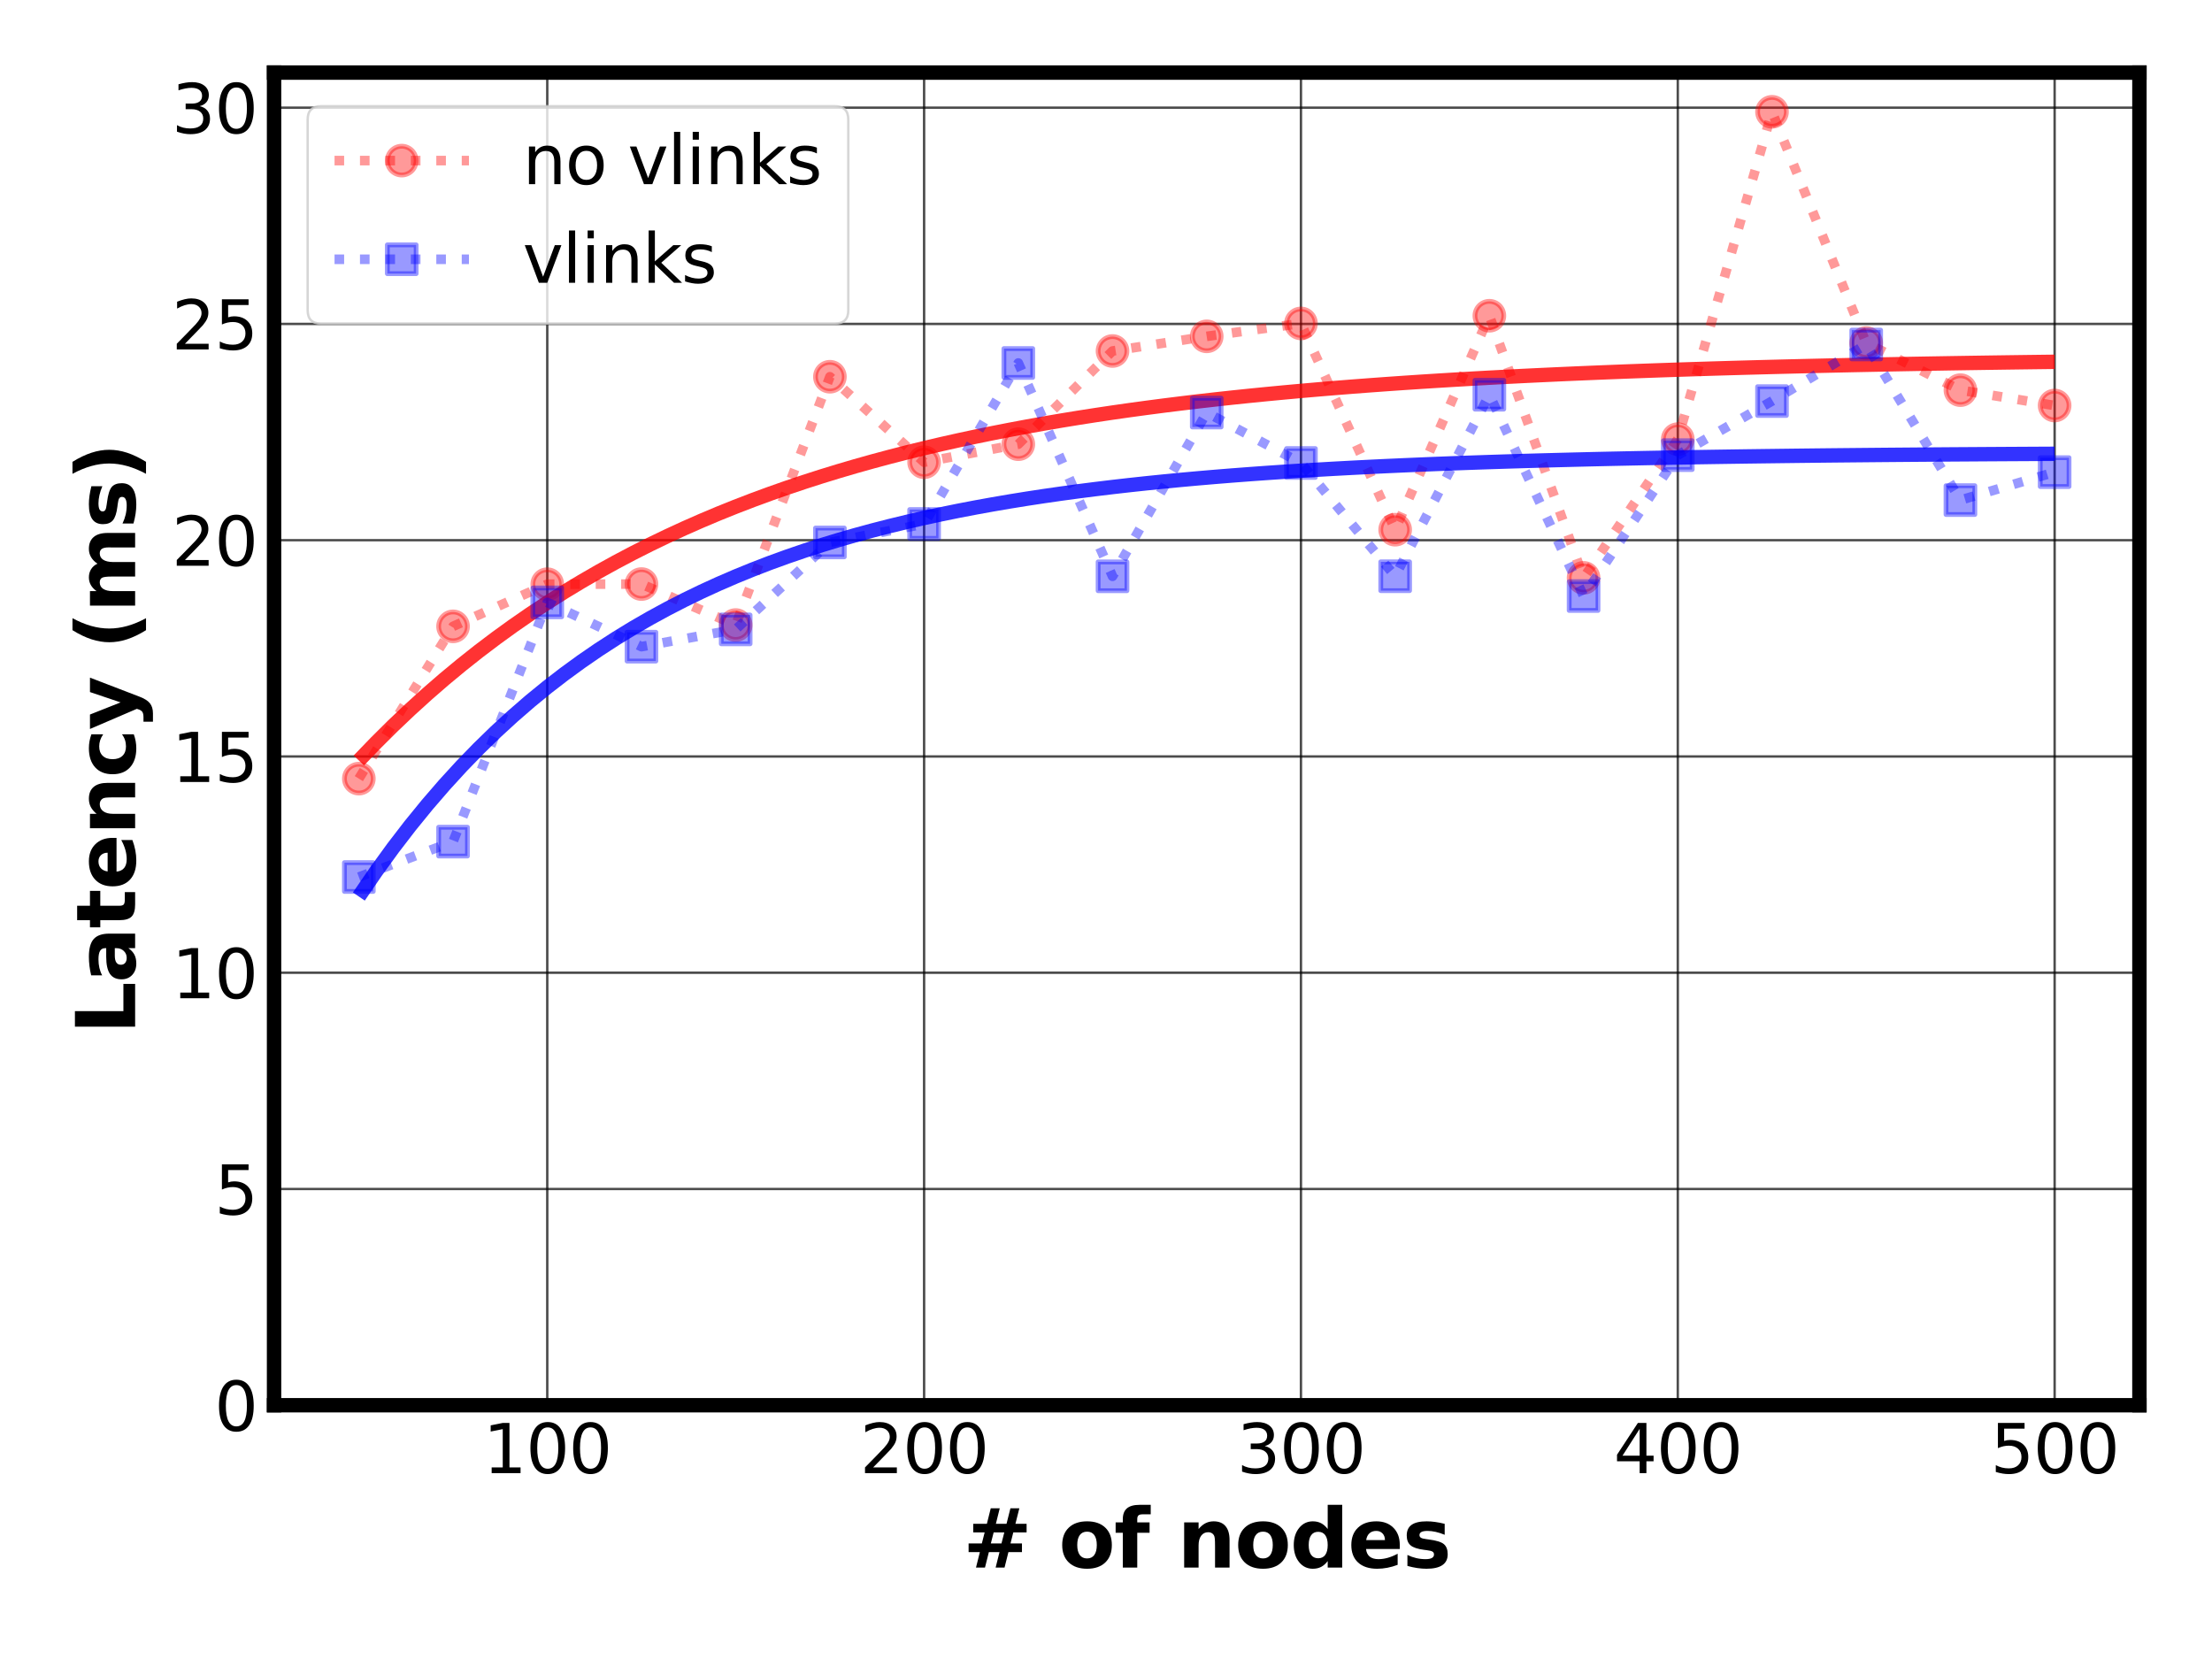 <?xml version="1.0" encoding="utf-8" standalone="no"?>
<!DOCTYPE svg PUBLIC "-//W3C//DTD SVG 1.1//EN"
  "http://www.w3.org/Graphics/SVG/1.1/DTD/svg11.dtd">
<svg xmlns:xlink="http://www.w3.org/1999/xlink" width="460.8pt" height="345.6pt" viewBox="0 0 460.8 345.6" xmlns="http://www.w3.org/2000/svg" version="1.1">
 <defs>
  <style type="text/css">*{stroke-linejoin: round; stroke-linecap: butt}</style>
 </defs>
 <g id="figure_1">
  <g id="patch_1">
   <path d="M 0 345.6 
L 460.8 345.6 
L 460.8 0 
L 0 0 
z
" style="fill: #ffffff"/>
  </g>
  <g id="axes_1">
   <g id="patch_2">
    <path d="M 57.09 292.74 
L 445.68 292.74 
L 445.68 15.12 
L 57.09 15.12 
z
" style="fill: #ffffff"/>
   </g>
   <g id="matplotlib.axis_1">
    <g id="xtick_1">
     <g id="line2d_1">
      <path d="M 114.005 292.74 
L 114.005 15.12 
" clip-path="url(#pdb8f4e5e21)" style="fill: none; stroke: #000000; stroke-opacity: 0.7; stroke-width: 0.5"/>
     </g>
     <g id="line2d_2"/>
     <g id="text_1">
      <!-- 100 -->
      <g transform="translate(100.643 306.878) scale(0.14 -0.14)">
       <defs>
        <path id="DejaVuSans-31" d="M 794 531 
L 1825 531 
L 1825 4091 
L 703 3866 
L 703 4441 
L 1819 4666 
L 2450 4666 
L 2450 531 
L 3481 531 
L 3481 0 
L 794 0 
L 794 531 
z
" transform="scale(0.016)"/>
        <path id="DejaVuSans-30" d="M 2034 4250 
Q 1547 4250 1301 3770 
Q 1056 3291 1056 2328 
Q 1056 1369 1301 889 
Q 1547 409 2034 409 
Q 2525 409 2770 889 
Q 3016 1369 3016 2328 
Q 3016 3291 2770 3770 
Q 2525 4250 2034 4250 
z
M 2034 4750 
Q 2819 4750 3233 4129 
Q 3647 3509 3647 2328 
Q 3647 1150 3233 529 
Q 2819 -91 2034 -91 
Q 1250 -91 836 529 
Q 422 1150 422 2328 
Q 422 3509 836 4129 
Q 1250 4750 2034 4750 
z
" transform="scale(0.016)"/>
       </defs>
       <use xlink:href="#DejaVuSans-31"/>
       <use xlink:href="#DejaVuSans-30" x="63.623"/>
       <use xlink:href="#DejaVuSans-30" x="127.246"/>
      </g>
     </g>
    </g>
    <g id="xtick_2">
     <g id="line2d_3">
      <path d="M 192.508 292.74 
L 192.508 15.12 
" clip-path="url(#pdb8f4e5e21)" style="fill: none; stroke: #000000; stroke-opacity: 0.7; stroke-width: 0.5"/>
     </g>
     <g id="line2d_4"/>
     <g id="text_2">
      <!-- 200 -->
      <g transform="translate(179.146 306.878) scale(0.14 -0.14)">
       <defs>
        <path id="DejaVuSans-32" d="M 1228 531 
L 3431 531 
L 3431 0 
L 469 0 
L 469 531 
Q 828 903 1448 1529 
Q 2069 2156 2228 2338 
Q 2531 2678 2651 2914 
Q 2772 3150 2772 3378 
Q 2772 3750 2511 3984 
Q 2250 4219 1831 4219 
Q 1534 4219 1204 4116 
Q 875 4013 500 3803 
L 500 4441 
Q 881 4594 1212 4672 
Q 1544 4750 1819 4750 
Q 2544 4750 2975 4387 
Q 3406 4025 3406 3419 
Q 3406 3131 3298 2873 
Q 3191 2616 2906 2266 
Q 2828 2175 2409 1742 
Q 1991 1309 1228 531 
z
" transform="scale(0.016)"/>
       </defs>
       <use xlink:href="#DejaVuSans-32"/>
       <use xlink:href="#DejaVuSans-30" x="63.623"/>
       <use xlink:href="#DejaVuSans-30" x="127.246"/>
      </g>
     </g>
    </g>
    <g id="xtick_3">
     <g id="line2d_5">
      <path d="M 271.011 292.74 
L 271.011 15.12 
" clip-path="url(#pdb8f4e5e21)" style="fill: none; stroke: #000000; stroke-opacity: 0.7; stroke-width: 0.5"/>
     </g>
     <g id="line2d_6"/>
     <g id="text_3">
      <!-- 300 -->
      <g transform="translate(257.65 306.878) scale(0.14 -0.14)">
       <defs>
        <path id="DejaVuSans-33" d="M 2597 2516 
Q 3050 2419 3304 2112 
Q 3559 1806 3559 1356 
Q 3559 666 3084 287 
Q 2609 -91 1734 -91 
Q 1441 -91 1130 -33 
Q 819 25 488 141 
L 488 750 
Q 750 597 1062 519 
Q 1375 441 1716 441 
Q 2309 441 2620 675 
Q 2931 909 2931 1356 
Q 2931 1769 2642 2001 
Q 2353 2234 1838 2234 
L 1294 2234 
L 1294 2753 
L 1863 2753 
Q 2328 2753 2575 2939 
Q 2822 3125 2822 3475 
Q 2822 3834 2567 4026 
Q 2313 4219 1838 4219 
Q 1578 4219 1281 4162 
Q 984 4106 628 3988 
L 628 4550 
Q 988 4650 1302 4700 
Q 1616 4750 1894 4750 
Q 2613 4750 3031 4423 
Q 3450 4097 3450 3541 
Q 3450 3153 3228 2886 
Q 3006 2619 2597 2516 
z
" transform="scale(0.016)"/>
       </defs>
       <use xlink:href="#DejaVuSans-33"/>
       <use xlink:href="#DejaVuSans-30" x="63.623"/>
       <use xlink:href="#DejaVuSans-30" x="127.246"/>
      </g>
     </g>
    </g>
    <g id="xtick_4">
     <g id="line2d_7">
      <path d="M 349.514 292.74 
L 349.514 15.12 
" clip-path="url(#pdb8f4e5e21)" style="fill: none; stroke: #000000; stroke-opacity: 0.7; stroke-width: 0.5"/>
     </g>
     <g id="line2d_8"/>
     <g id="text_4">
      <!-- 400 -->
      <g transform="translate(336.153 306.878) scale(0.14 -0.14)">
       <defs>
        <path id="DejaVuSans-34" d="M 2419 4116 
L 825 1625 
L 2419 1625 
L 2419 4116 
z
M 2253 4666 
L 3047 4666 
L 3047 1625 
L 3713 1625 
L 3713 1100 
L 3047 1100 
L 3047 0 
L 2419 0 
L 2419 1100 
L 313 1100 
L 313 1709 
L 2253 4666 
z
" transform="scale(0.016)"/>
       </defs>
       <use xlink:href="#DejaVuSans-34"/>
       <use xlink:href="#DejaVuSans-30" x="63.623"/>
       <use xlink:href="#DejaVuSans-30" x="127.246"/>
      </g>
     </g>
    </g>
    <g id="xtick_5">
     <g id="line2d_9">
      <path d="M 428.017 292.74 
L 428.017 15.12 
" clip-path="url(#pdb8f4e5e21)" style="fill: none; stroke: #000000; stroke-opacity: 0.7; stroke-width: 0.5"/>
     </g>
     <g id="line2d_10"/>
     <g id="text_5">
      <!-- 500 -->
      <g transform="translate(414.656 306.878) scale(0.14 -0.14)">
       <defs>
        <path id="DejaVuSans-35" d="M 691 4666 
L 3169 4666 
L 3169 4134 
L 1269 4134 
L 1269 2991 
Q 1406 3038 1543 3061 
Q 1681 3084 1819 3084 
Q 2600 3084 3056 2656 
Q 3513 2228 3513 1497 
Q 3513 744 3044 326 
Q 2575 -91 1722 -91 
Q 1428 -91 1123 -41 
Q 819 9 494 109 
L 494 744 
Q 775 591 1075 516 
Q 1375 441 1709 441 
Q 2250 441 2565 725 
Q 2881 1009 2881 1497 
Q 2881 1984 2565 2268 
Q 2250 2553 1709 2553 
Q 1456 2553 1204 2497 
Q 953 2441 691 2322 
L 691 4666 
z
" transform="scale(0.016)"/>
       </defs>
       <use xlink:href="#DejaVuSans-35"/>
       <use xlink:href="#DejaVuSans-30" x="63.623"/>
       <use xlink:href="#DejaVuSans-30" x="127.246"/>
      </g>
     </g>
    </g>
    <g id="text_6">
     <!-- # of nodes -->
     <g transform="translate(200.612 326.555) scale(0.168 -0.168)">
      <defs>
       <path id="DejaVuSans-Bold-23" d="M 2847 4594 
L 2547 3391 
L 3372 3391 
L 3675 4594 
L 4366 4594 
L 4063 3391 
L 4928 3391 
L 4928 2725 
L 3897 2725 
L 3681 1869 
L 4569 1869 
L 4569 1197 
L 3519 1197 
L 3219 0 
L 2528 0 
L 2828 1197 
L 2003 1197 
L 1703 0 
L 1006 0 
L 1306 1197 
L 434 1197 
L 434 1869 
L 1459 1869 
L 1678 2725 
L 794 2725 
L 794 3391 
L 1850 3391 
L 2150 4594 
L 2847 4594 
z
M 3200 2725 
L 2375 2725 
L 2156 1869 
L 2981 1869 
L 3200 2725 
z
" transform="scale(0.016)"/>
       <path id="DejaVuSans-Bold-20" transform="scale(0.016)"/>
       <path id="DejaVuSans-Bold-6f" d="M 2203 2784 
Q 1831 2784 1636 2517 
Q 1441 2250 1441 1747 
Q 1441 1244 1636 976 
Q 1831 709 2203 709 
Q 2569 709 2762 976 
Q 2956 1244 2956 1747 
Q 2956 2250 2762 2517 
Q 2569 2784 2203 2784 
z
M 2203 3584 
Q 3106 3584 3614 3096 
Q 4122 2609 4122 1747 
Q 4122 884 3614 396 
Q 3106 -91 2203 -91 
Q 1297 -91 786 396 
Q 275 884 275 1747 
Q 275 2609 786 3096 
Q 1297 3584 2203 3584 
z
" transform="scale(0.016)"/>
       <path id="DejaVuSans-Bold-66" d="M 2841 4863 
L 2841 4128 
L 2222 4128 
Q 1984 4128 1890 4042 
Q 1797 3956 1797 3744 
L 1797 3500 
L 2753 3500 
L 2753 2700 
L 1797 2700 
L 1797 0 
L 678 0 
L 678 2700 
L 122 2700 
L 122 3500 
L 678 3500 
L 678 3744 
Q 678 4316 997 4589 
Q 1316 4863 1984 4863 
L 2841 4863 
z
" transform="scale(0.016)"/>
       <path id="DejaVuSans-Bold-6e" d="M 4056 2131 
L 4056 0 
L 2931 0 
L 2931 347 
L 2931 1631 
Q 2931 2084 2911 2256 
Q 2891 2428 2841 2509 
Q 2775 2619 2662 2680 
Q 2550 2741 2406 2741 
Q 2056 2741 1856 2470 
Q 1656 2200 1656 1722 
L 1656 0 
L 538 0 
L 538 3500 
L 1656 3500 
L 1656 2988 
Q 1909 3294 2193 3439 
Q 2478 3584 2822 3584 
Q 3428 3584 3742 3212 
Q 4056 2841 4056 2131 
z
" transform="scale(0.016)"/>
       <path id="DejaVuSans-Bold-64" d="M 2919 2988 
L 2919 4863 
L 4044 4863 
L 4044 0 
L 2919 0 
L 2919 506 
Q 2688 197 2409 53 
Q 2131 -91 1766 -91 
Q 1119 -91 703 423 
Q 288 938 288 1747 
Q 288 2556 703 3070 
Q 1119 3584 1766 3584 
Q 2128 3584 2408 3439 
Q 2688 3294 2919 2988 
z
M 2181 722 
Q 2541 722 2730 984 
Q 2919 1247 2919 1747 
Q 2919 2247 2730 2509 
Q 2541 2772 2181 2772 
Q 1825 2772 1636 2509 
Q 1447 2247 1447 1747 
Q 1447 1247 1636 984 
Q 1825 722 2181 722 
z
" transform="scale(0.016)"/>
       <path id="DejaVuSans-Bold-65" d="M 4031 1759 
L 4031 1441 
L 1416 1441 
Q 1456 1047 1700 850 
Q 1944 653 2381 653 
Q 2734 653 3104 758 
Q 3475 863 3866 1075 
L 3866 213 
Q 3469 63 3072 -14 
Q 2675 -91 2278 -91 
Q 1328 -91 801 392 
Q 275 875 275 1747 
Q 275 2603 792 3093 
Q 1309 3584 2216 3584 
Q 3041 3584 3536 3087 
Q 4031 2591 4031 1759 
z
M 2881 2131 
Q 2881 2450 2695 2645 
Q 2509 2841 2209 2841 
Q 1884 2841 1681 2658 
Q 1478 2475 1428 2131 
L 2881 2131 
z
" transform="scale(0.016)"/>
       <path id="DejaVuSans-Bold-73" d="M 3272 3391 
L 3272 2541 
Q 2913 2691 2578 2766 
Q 2244 2841 1947 2841 
Q 1628 2841 1473 2761 
Q 1319 2681 1319 2516 
Q 1319 2381 1436 2309 
Q 1553 2238 1856 2203 
L 2053 2175 
Q 2913 2066 3209 1816 
Q 3506 1566 3506 1031 
Q 3506 472 3093 190 
Q 2681 -91 1863 -91 
Q 1516 -91 1145 -36 
Q 775 19 384 128 
L 384 978 
Q 719 816 1070 734 
Q 1422 653 1784 653 
Q 2113 653 2278 743 
Q 2444 834 2444 1013 
Q 2444 1163 2330 1236 
Q 2216 1309 1875 1350 
L 1678 1375 
Q 931 1469 631 1722 
Q 331 1975 331 2491 
Q 331 3047 712 3315 
Q 1094 3584 1881 3584 
Q 2191 3584 2531 3537 
Q 2872 3491 3272 3391 
z
" transform="scale(0.016)"/>
      </defs>
      <use xlink:href="#DejaVuSans-Bold-23"/>
      <use xlink:href="#DejaVuSans-Bold-20" x="83.789"/>
      <use xlink:href="#DejaVuSans-Bold-6f" x="118.604"/>
      <use xlink:href="#DejaVuSans-Bold-66" x="187.305"/>
      <use xlink:href="#DejaVuSans-Bold-20" x="230.811"/>
      <use xlink:href="#DejaVuSans-Bold-6e" x="265.625"/>
      <use xlink:href="#DejaVuSans-Bold-6f" x="336.816"/>
      <use xlink:href="#DejaVuSans-Bold-64" x="405.518"/>
      <use xlink:href="#DejaVuSans-Bold-65" x="477.1"/>
      <use xlink:href="#DejaVuSans-Bold-73" x="544.922"/>
     </g>
    </g>
   </g>
   <g id="matplotlib.axis_2">
    <g id="ytick_1">
     <g id="line2d_11">
      <path d="M 57.09 292.74 
L 445.68 292.74 
" clip-path="url(#pdb8f4e5e21)" style="fill: none; stroke: #000000; stroke-opacity: 0.7; stroke-width: 0.5"/>
     </g>
     <g id="line2d_12"/>
     <g id="text_7">
      <!-- 0 -->
      <g transform="translate(44.682 298.059) scale(0.14 -0.14)">
       <use xlink:href="#DejaVuSans-30"/>
      </g>
     </g>
    </g>
    <g id="ytick_2">
     <g id="line2d_13">
      <path d="M 57.09 247.688 
L 445.68 247.688 
" clip-path="url(#pdb8f4e5e21)" style="fill: none; stroke: #000000; stroke-opacity: 0.7; stroke-width: 0.5"/>
     </g>
     <g id="line2d_14"/>
     <g id="text_8">
      <!-- 5 -->
      <g transform="translate(44.682 253.007) scale(0.14 -0.14)">
       <use xlink:href="#DejaVuSans-35"/>
      </g>
     </g>
    </g>
    <g id="ytick_3">
     <g id="line2d_15">
      <path d="M 57.09 202.637 
L 445.68 202.637 
" clip-path="url(#pdb8f4e5e21)" style="fill: none; stroke: #000000; stroke-opacity: 0.7; stroke-width: 0.5"/>
     </g>
     <g id="line2d_16"/>
     <g id="text_9">
      <!-- 10 -->
      <g transform="translate(35.775 207.955) scale(0.14 -0.14)">
       <use xlink:href="#DejaVuSans-31"/>
       <use xlink:href="#DejaVuSans-30" x="63.623"/>
      </g>
     </g>
    </g>
    <g id="ytick_4">
     <g id="line2d_17">
      <path d="M 57.09 157.585 
L 445.68 157.585 
" clip-path="url(#pdb8f4e5e21)" style="fill: none; stroke: #000000; stroke-opacity: 0.7; stroke-width: 0.5"/>
     </g>
     <g id="line2d_18"/>
     <g id="text_10">
      <!-- 15 -->
      <g transform="translate(35.775 162.904) scale(0.14 -0.14)">
       <use xlink:href="#DejaVuSans-31"/>
       <use xlink:href="#DejaVuSans-35" x="63.623"/>
      </g>
     </g>
    </g>
    <g id="ytick_5">
     <g id="line2d_19">
      <path d="M 57.09 112.533 
L 445.68 112.533 
" clip-path="url(#pdb8f4e5e21)" style="fill: none; stroke: #000000; stroke-opacity: 0.7; stroke-width: 0.5"/>
     </g>
     <g id="line2d_20"/>
     <g id="text_11">
      <!-- 20 -->
      <g transform="translate(35.775 117.852) scale(0.14 -0.14)">
       <use xlink:href="#DejaVuSans-32"/>
       <use xlink:href="#DejaVuSans-30" x="63.623"/>
      </g>
     </g>
    </g>
    <g id="ytick_6">
     <g id="line2d_21">
      <path d="M 57.09 67.481 
L 445.68 67.481 
" clip-path="url(#pdb8f4e5e21)" style="fill: none; stroke: #000000; stroke-opacity: 0.7; stroke-width: 0.5"/>
     </g>
     <g id="line2d_22"/>
     <g id="text_12">
      <!-- 25 -->
      <g transform="translate(35.775 72.8) scale(0.14 -0.14)">
       <use xlink:href="#DejaVuSans-32"/>
       <use xlink:href="#DejaVuSans-35" x="63.623"/>
      </g>
     </g>
    </g>
    <g id="ytick_7">
     <g id="line2d_23">
      <path d="M 57.09 22.43 
L 445.68 22.43 
" clip-path="url(#pdb8f4e5e21)" style="fill: none; stroke: #000000; stroke-opacity: 0.7; stroke-width: 0.5"/>
     </g>
     <g id="line2d_24"/>
     <g id="text_13">
      <!-- 30 -->
      <g transform="translate(35.775 27.749) scale(0.14 -0.14)">
       <use xlink:href="#DejaVuSans-33"/>
       <use xlink:href="#DejaVuSans-30" x="63.623"/>
      </g>
     </g>
    </g>
    <g id="text_14">
     <!-- Latency (ms) -->
     <g transform="translate(28.15 215.453) rotate(-90) scale(0.168 -0.168)">
      <defs>
       <path id="DejaVuSans-Bold-4c" d="M 588 4666 
L 1791 4666 
L 1791 909 
L 3903 909 
L 3903 0 
L 588 0 
L 588 4666 
z
" transform="scale(0.016)"/>
       <path id="DejaVuSans-Bold-61" d="M 2106 1575 
Q 1756 1575 1579 1456 
Q 1403 1338 1403 1106 
Q 1403 894 1545 773 
Q 1688 653 1941 653 
Q 2256 653 2472 879 
Q 2688 1106 2688 1447 
L 2688 1575 
L 2106 1575 
z
M 3816 1997 
L 3816 0 
L 2688 0 
L 2688 519 
Q 2463 200 2181 54 
Q 1900 -91 1497 -91 
Q 953 -91 614 226 
Q 275 544 275 1050 
Q 275 1666 698 1953 
Q 1122 2241 2028 2241 
L 2688 2241 
L 2688 2328 
Q 2688 2594 2478 2717 
Q 2269 2841 1825 2841 
Q 1466 2841 1156 2769 
Q 847 2697 581 2553 
L 581 3406 
Q 941 3494 1303 3539 
Q 1666 3584 2028 3584 
Q 2975 3584 3395 3211 
Q 3816 2838 3816 1997 
z
" transform="scale(0.016)"/>
       <path id="DejaVuSans-Bold-74" d="M 1759 4494 
L 1759 3500 
L 2913 3500 
L 2913 2700 
L 1759 2700 
L 1759 1216 
Q 1759 972 1856 886 
Q 1953 800 2241 800 
L 2816 800 
L 2816 0 
L 1856 0 
Q 1194 0 917 276 
Q 641 553 641 1216 
L 641 2700 
L 84 2700 
L 84 3500 
L 641 3500 
L 641 4494 
L 1759 4494 
z
" transform="scale(0.016)"/>
       <path id="DejaVuSans-Bold-63" d="M 3366 3391 
L 3366 2478 
Q 3138 2634 2908 2709 
Q 2678 2784 2431 2784 
Q 1963 2784 1702 2511 
Q 1441 2238 1441 1747 
Q 1441 1256 1702 982 
Q 1963 709 2431 709 
Q 2694 709 2930 787 
Q 3166 866 3366 1019 
L 3366 103 
Q 3103 6 2833 -42 
Q 2563 -91 2291 -91 
Q 1344 -91 809 395 
Q 275 881 275 1747 
Q 275 2613 809 3098 
Q 1344 3584 2291 3584 
Q 2566 3584 2833 3536 
Q 3100 3488 3366 3391 
z
" transform="scale(0.016)"/>
       <path id="DejaVuSans-Bold-79" d="M 78 3500 
L 1197 3500 
L 2138 1125 
L 2938 3500 
L 4056 3500 
L 2584 -331 
Q 2363 -916 2067 -1148 
Q 1772 -1381 1288 -1381 
L 641 -1381 
L 641 -647 
L 991 -647 
Q 1275 -647 1404 -556 
Q 1534 -466 1606 -231 
L 1638 -134 
L 78 3500 
z
" transform="scale(0.016)"/>
       <path id="DejaVuSans-Bold-28" d="M 2413 -844 
L 1484 -844 
Q 1006 -72 778 623 
Q 550 1319 550 2003 
Q 550 2688 779 3389 
Q 1009 4091 1484 4856 
L 2413 4856 
Q 2013 4116 1813 3408 
Q 1613 2700 1613 2009 
Q 1613 1319 1811 609 
Q 2009 -100 2413 -844 
z
" transform="scale(0.016)"/>
       <path id="DejaVuSans-Bold-6d" d="M 3781 2919 
Q 3994 3244 4286 3414 
Q 4578 3584 4928 3584 
Q 5531 3584 5847 3212 
Q 6163 2841 6163 2131 
L 6163 0 
L 5038 0 
L 5038 1825 
Q 5041 1866 5042 1909 
Q 5044 1953 5044 2034 
Q 5044 2406 4934 2573 
Q 4825 2741 4581 2741 
Q 4263 2741 4089 2478 
Q 3916 2216 3909 1719 
L 3909 0 
L 2784 0 
L 2784 1825 
Q 2784 2406 2684 2573 
Q 2584 2741 2328 2741 
Q 2006 2741 1831 2477 
Q 1656 2213 1656 1722 
L 1656 0 
L 531 0 
L 531 3500 
L 1656 3500 
L 1656 2988 
Q 1863 3284 2130 3434 
Q 2397 3584 2719 3584 
Q 3081 3584 3359 3409 
Q 3638 3234 3781 2919 
z
" transform="scale(0.016)"/>
       <path id="DejaVuSans-Bold-29" d="M 513 -844 
Q 913 -100 1113 609 
Q 1313 1319 1313 2009 
Q 1313 2700 1113 3408 
Q 913 4116 513 4856 
L 1441 4856 
Q 1916 4091 2145 3389 
Q 2375 2688 2375 2003 
Q 2375 1319 2147 623 
Q 1919 -72 1441 -844 
L 513 -844 
z
" transform="scale(0.016)"/>
      </defs>
      <use xlink:href="#DejaVuSans-Bold-4c"/>
      <use xlink:href="#DejaVuSans-Bold-61" x="63.721"/>
      <use xlink:href="#DejaVuSans-Bold-74" x="131.201"/>
      <use xlink:href="#DejaVuSans-Bold-65" x="179.004"/>
      <use xlink:href="#DejaVuSans-Bold-6e" x="246.826"/>
      <use xlink:href="#DejaVuSans-Bold-63" x="318.018"/>
      <use xlink:href="#DejaVuSans-Bold-79" x="377.295"/>
      <use xlink:href="#DejaVuSans-Bold-20" x="442.48"/>
      <use xlink:href="#DejaVuSans-Bold-28" x="477.295"/>
      <use xlink:href="#DejaVuSans-Bold-6d" x="522.998"/>
      <use xlink:href="#DejaVuSans-Bold-73" x="627.197"/>
      <use xlink:href="#DejaVuSans-Bold-29" x="686.719"/>
     </g>
    </g>
   </g>
   <g id="line2d_25">
    <path d="M 74.753 162.202 
L 94.379 130.481 
L 114.005 121.697 
L 133.63 121.67 
L 153.256 130.209 
L 172.882 78.482 
L 192.508 96.291 
L 212.133 92.537 
L 231.759 73.119 
L 251.385 70.066 
L 271.011 67.375 
L 290.637 110.346 
L 310.262 65.775 
L 329.888 120.378 
L 349.514 91.48 
L 369.14 23.294 
L 388.765 71.452 
L 408.391 81.274 
L 428.017 84.475 
" clip-path="url(#pdb8f4e5e21)" style="fill: none; stroke-dasharray: 2,3.3; stroke-dashoffset: 0; stroke: #ff0000; stroke-opacity: 0.4; stroke-width: 2"/>
    <defs>
     <path id="m24893dc9ed" d="M 0 3 
C 0.796 3 1.559 2.684 2.121 2.121 
C 2.684 1.559 3 0.796 3 0 
C 3 -0.796 2.684 -1.559 2.121 -2.121 
C 1.559 -2.684 0.796 -3 0 -3 
C -0.796 -3 -1.559 -2.684 -2.121 -2.121 
C -2.684 -1.559 -3 -0.796 -3 0 
C -3 0.796 -2.684 1.559 -2.121 2.121 
C -1.559 2.684 -0.796 3 0 3 
z
" style="stroke: #ff0000; stroke-opacity: 0.4"/>
    </defs>
    <g clip-path="url(#pdb8f4e5e21)">
     <use xlink:href="#m24893dc9ed" x="74.753" y="162.202" style="fill: #ff0000; fill-opacity: 0.4; stroke: #ff0000; stroke-opacity: 0.4"/>
     <use xlink:href="#m24893dc9ed" x="94.379" y="130.481" style="fill: #ff0000; fill-opacity: 0.4; stroke: #ff0000; stroke-opacity: 0.4"/>
     <use xlink:href="#m24893dc9ed" x="114.005" y="121.697" style="fill: #ff0000; fill-opacity: 0.4; stroke: #ff0000; stroke-opacity: 0.4"/>
     <use xlink:href="#m24893dc9ed" x="133.63" y="121.67" style="fill: #ff0000; fill-opacity: 0.4; stroke: #ff0000; stroke-opacity: 0.4"/>
     <use xlink:href="#m24893dc9ed" x="153.256" y="130.209" style="fill: #ff0000; fill-opacity: 0.4; stroke: #ff0000; stroke-opacity: 0.4"/>
     <use xlink:href="#m24893dc9ed" x="172.882" y="78.482" style="fill: #ff0000; fill-opacity: 0.4; stroke: #ff0000; stroke-opacity: 0.4"/>
     <use xlink:href="#m24893dc9ed" x="192.508" y="96.291" style="fill: #ff0000; fill-opacity: 0.4; stroke: #ff0000; stroke-opacity: 0.4"/>
     <use xlink:href="#m24893dc9ed" x="212.133" y="92.537" style="fill: #ff0000; fill-opacity: 0.4; stroke: #ff0000; stroke-opacity: 0.4"/>
     <use xlink:href="#m24893dc9ed" x="231.759" y="73.119" style="fill: #ff0000; fill-opacity: 0.4; stroke: #ff0000; stroke-opacity: 0.4"/>
     <use xlink:href="#m24893dc9ed" x="251.385" y="70.066" style="fill: #ff0000; fill-opacity: 0.4; stroke: #ff0000; stroke-opacity: 0.4"/>
     <use xlink:href="#m24893dc9ed" x="271.011" y="67.375" style="fill: #ff0000; fill-opacity: 0.4; stroke: #ff0000; stroke-opacity: 0.4"/>
     <use xlink:href="#m24893dc9ed" x="290.637" y="110.346" style="fill: #ff0000; fill-opacity: 0.4; stroke: #ff0000; stroke-opacity: 0.4"/>
     <use xlink:href="#m24893dc9ed" x="310.262" y="65.775" style="fill: #ff0000; fill-opacity: 0.4; stroke: #ff0000; stroke-opacity: 0.4"/>
     <use xlink:href="#m24893dc9ed" x="329.888" y="120.378" style="fill: #ff0000; fill-opacity: 0.4; stroke: #ff0000; stroke-opacity: 0.4"/>
     <use xlink:href="#m24893dc9ed" x="349.514" y="91.48" style="fill: #ff0000; fill-opacity: 0.4; stroke: #ff0000; stroke-opacity: 0.4"/>
     <use xlink:href="#m24893dc9ed" x="369.14" y="23.294" style="fill: #ff0000; fill-opacity: 0.4; stroke: #ff0000; stroke-opacity: 0.4"/>
     <use xlink:href="#m24893dc9ed" x="388.765" y="71.452" style="fill: #ff0000; fill-opacity: 0.4; stroke: #ff0000; stroke-opacity: 0.4"/>
     <use xlink:href="#m24893dc9ed" x="408.391" y="81.274" style="fill: #ff0000; fill-opacity: 0.4; stroke: #ff0000; stroke-opacity: 0.4"/>
     <use xlink:href="#m24893dc9ed" x="428.017" y="84.475" style="fill: #ff0000; fill-opacity: 0.4; stroke: #ff0000; stroke-opacity: 0.4"/>
    </g>
   </g>
   <g id="line2d_26">
    <path d="M 74.753 158.42 
L 78.322 154.714 
L 81.89 151.171 
L 85.458 147.785 
L 89.026 144.548 
L 92.595 141.453 
L 96.163 138.496 
L 99.731 135.668 
L 103.3 132.966 
L 106.868 130.383 
L 110.436 127.913 
L 114.005 125.553 
L 117.573 123.296 
L 121.141 121.14 
L 124.71 119.078 
L 128.278 117.107 
L 131.846 115.224 
L 135.415 113.423 
L 138.983 111.702 
L 142.551 110.056 
L 146.12 108.484 
L 149.688 106.98 
L 153.256 105.543 
L 156.825 104.17 
L 160.393 102.857 
L 163.961 101.602 
L 167.529 100.402 
L 171.098 99.255 
L 174.666 98.159 
L 178.234 97.111 
L 181.803 96.11 
L 185.371 95.152 
L 188.939 94.237 
L 192.508 93.362 
L 196.076 92.526 
L 199.644 91.727 
L 203.213 90.962 
L 206.781 90.232 
L 210.349 89.534 
L 213.918 88.867 
L 217.486 88.229 
L 221.054 87.619 
L 224.623 87.036 
L 228.191 86.479 
L 231.759 85.946 
L 235.328 85.437 
L 238.896 84.951 
L 242.464 84.485 
L 246.033 84.041 
L 249.601 83.616 
L 253.169 83.209 
L 256.737 82.821 
L 260.306 82.45 
L 263.874 82.095 
L 267.442 81.756 
L 271.011 81.432 
L 274.579 81.122 
L 278.147 80.825 
L 281.716 80.542 
L 285.284 80.272 
L 288.852 80.013 
L 292.421 79.765 
L 295.989 79.529 
L 299.557 79.303 
L 303.126 79.087 
L 306.694 78.881 
L 310.262 78.683 
L 313.831 78.494 
L 317.399 78.314 
L 320.967 78.142 
L 324.536 77.977 
L 328.104 77.819 
L 331.672 77.669 
L 335.241 77.525 
L 338.809 77.387 
L 342.377 77.256 
L 345.945 77.13 
L 349.514 77.01 
L 353.082 76.895 
L 356.65 76.785 
L 360.219 76.68 
L 363.787 76.58 
L 367.355 76.484 
L 370.924 76.392 
L 374.492 76.305 
L 378.06 76.221 
L 381.629 76.141 
L 385.197 76.064 
L 388.765 75.991 
L 392.334 75.921 
L 395.902 75.855 
L 399.47 75.791 
L 403.039 75.73 
L 406.607 75.671 
L 410.175 75.615 
L 413.744 75.562 
L 417.312 75.511 
L 420.88 75.462 
L 424.448 75.416 
L 428.017 75.371 
" clip-path="url(#pdb8f4e5e21)" style="fill: none; stroke: #ff0000; stroke-opacity: 0.8; stroke-width: 3"/>
   </g>
   <g id="line2d_27">
    <path d="M 74.753 182.7 
L 94.379 175.326 
L 114.005 125.487 
L 133.63 134.713 
L 153.256 131.114 
L 172.882 113 
L 192.508 109.153 
L 212.133 75.617 
L 231.759 120.057 
L 251.385 85.944 
L 271.011 96.447 
L 290.637 120.042 
L 310.262 82.23 
L 329.888 124.166 
L 349.514 94.811 
L 369.14 83.551 
L 388.765 71.77 
L 408.391 104.181 
L 428.017 98.351 
" clip-path="url(#pdb8f4e5e21)" style="fill: none; stroke-dasharray: 2,3.3; stroke-dashoffset: 0; stroke: #0000ff; stroke-opacity: 0.4; stroke-width: 2"/>
    <defs>
     <path id="me63a73db71" d="M -3 3 
L 3 3 
L 3 -3 
L -3 -3 
z
" style="stroke: #0000ff; stroke-opacity: 0.4; stroke-linejoin: miter"/>
    </defs>
    <g clip-path="url(#pdb8f4e5e21)">
     <use xlink:href="#me63a73db71" x="74.753" y="182.7" style="fill: #0000ff; fill-opacity: 0.4; stroke: #0000ff; stroke-opacity: 0.4; stroke-linejoin: miter"/>
     <use xlink:href="#me63a73db71" x="94.379" y="175.326" style="fill: #0000ff; fill-opacity: 0.4; stroke: #0000ff; stroke-opacity: 0.4; stroke-linejoin: miter"/>
     <use xlink:href="#me63a73db71" x="114.005" y="125.487" style="fill: #0000ff; fill-opacity: 0.4; stroke: #0000ff; stroke-opacity: 0.4; stroke-linejoin: miter"/>
     <use xlink:href="#me63a73db71" x="133.63" y="134.713" style="fill: #0000ff; fill-opacity: 0.4; stroke: #0000ff; stroke-opacity: 0.4; stroke-linejoin: miter"/>
     <use xlink:href="#me63a73db71" x="153.256" y="131.114" style="fill: #0000ff; fill-opacity: 0.4; stroke: #0000ff; stroke-opacity: 0.4; stroke-linejoin: miter"/>
     <use xlink:href="#me63a73db71" x="172.882" y="113" style="fill: #0000ff; fill-opacity: 0.4; stroke: #0000ff; stroke-opacity: 0.4; stroke-linejoin: miter"/>
     <use xlink:href="#me63a73db71" x="192.508" y="109.153" style="fill: #0000ff; fill-opacity: 0.4; stroke: #0000ff; stroke-opacity: 0.4; stroke-linejoin: miter"/>
     <use xlink:href="#me63a73db71" x="212.133" y="75.617" style="fill: #0000ff; fill-opacity: 0.4; stroke: #0000ff; stroke-opacity: 0.4; stroke-linejoin: miter"/>
     <use xlink:href="#me63a73db71" x="231.759" y="120.057" style="fill: #0000ff; fill-opacity: 0.4; stroke: #0000ff; stroke-opacity: 0.4; stroke-linejoin: miter"/>
     <use xlink:href="#me63a73db71" x="251.385" y="85.944" style="fill: #0000ff; fill-opacity: 0.4; stroke: #0000ff; stroke-opacity: 0.4; stroke-linejoin: miter"/>
     <use xlink:href="#me63a73db71" x="271.011" y="96.447" style="fill: #0000ff; fill-opacity: 0.4; stroke: #0000ff; stroke-opacity: 0.4; stroke-linejoin: miter"/>
     <use xlink:href="#me63a73db71" x="290.637" y="120.042" style="fill: #0000ff; fill-opacity: 0.4; stroke: #0000ff; stroke-opacity: 0.4; stroke-linejoin: miter"/>
     <use xlink:href="#me63a73db71" x="310.262" y="82.23" style="fill: #0000ff; fill-opacity: 0.4; stroke: #0000ff; stroke-opacity: 0.4; stroke-linejoin: miter"/>
     <use xlink:href="#me63a73db71" x="329.888" y="124.166" style="fill: #0000ff; fill-opacity: 0.4; stroke: #0000ff; stroke-opacity: 0.4; stroke-linejoin: miter"/>
     <use xlink:href="#me63a73db71" x="349.514" y="94.811" style="fill: #0000ff; fill-opacity: 0.4; stroke: #0000ff; stroke-opacity: 0.4; stroke-linejoin: miter"/>
     <use xlink:href="#me63a73db71" x="369.14" y="83.551" style="fill: #0000ff; fill-opacity: 0.4; stroke: #0000ff; stroke-opacity: 0.4; stroke-linejoin: miter"/>
     <use xlink:href="#me63a73db71" x="388.765" y="71.77" style="fill: #0000ff; fill-opacity: 0.4; stroke: #0000ff; stroke-opacity: 0.4; stroke-linejoin: miter"/>
     <use xlink:href="#me63a73db71" x="408.391" y="104.181" style="fill: #0000ff; fill-opacity: 0.4; stroke: #0000ff; stroke-opacity: 0.4; stroke-linejoin: miter"/>
     <use xlink:href="#me63a73db71" x="428.017" y="98.351" style="fill: #0000ff; fill-opacity: 0.4; stroke: #0000ff; stroke-opacity: 0.4; stroke-linejoin: miter"/>
    </g>
   </g>
   <g id="line2d_28">
    <path d="M 74.753 186.764 
L 78.322 181.554 
L 81.89 176.636 
L 85.458 171.996 
L 89.026 167.617 
L 92.595 163.485 
L 96.163 159.585 
L 99.731 155.905 
L 103.3 152.432 
L 106.868 149.155 
L 110.436 146.062 
L 114.005 143.143 
L 117.573 140.389 
L 121.141 137.79 
L 124.71 135.337 
L 128.278 133.023 
L 131.846 130.838 
L 135.415 128.777 
L 138.983 126.832 
L 142.551 124.996 
L 146.12 123.264 
L 149.688 121.63 
L 153.256 120.087 
L 156.825 118.631 
L 160.393 117.257 
L 163.961 115.961 
L 167.529 114.737 
L 171.098 113.583 
L 174.666 112.493 
L 178.234 111.465 
L 181.803 110.495 
L 185.371 109.579 
L 188.939 108.715 
L 192.508 107.9 
L 196.076 107.131 
L 199.644 106.404 
L 203.213 105.719 
L 206.781 105.073 
L 210.349 104.462 
L 213.918 103.886 
L 217.486 103.343 
L 221.054 102.83 
L 224.623 102.346 
L 228.191 101.89 
L 231.759 101.459 
L 235.328 101.052 
L 238.896 100.668 
L 242.464 100.306 
L 246.033 99.964 
L 249.601 99.641 
L 253.169 99.337 
L 256.737 99.05 
L 260.306 98.779 
L 263.874 98.523 
L 267.442 98.282 
L 271.011 98.054 
L 274.579 97.839 
L 278.147 97.636 
L 281.716 97.445 
L 285.284 97.264 
L 288.852 97.093 
L 292.421 96.932 
L 295.989 96.781 
L 299.557 96.637 
L 303.126 96.502 
L 306.694 96.375 
L 310.262 96.254 
L 313.831 96.141 
L 317.399 96.033 
L 320.967 95.932 
L 324.536 95.837 
L 328.104 95.747 
L 331.672 95.661 
L 335.241 95.581 
L 338.809 95.506 
L 342.377 95.434 
L 345.945 95.367 
L 349.514 95.303 
L 353.082 95.243 
L 356.65 95.186 
L 360.219 95.133 
L 363.787 95.082 
L 367.355 95.035 
L 370.924 94.99 
L 374.492 94.947 
L 378.06 94.907 
L 381.629 94.869 
L 385.197 94.834 
L 388.765 94.8 
L 392.334 94.768 
L 395.902 94.738 
L 399.47 94.71 
L 403.039 94.684 
L 406.607 94.658 
L 410.175 94.635 
L 413.744 94.612 
L 417.312 94.591 
L 420.88 94.571 
L 424.448 94.552 
L 428.017 94.534 
" clip-path="url(#pdb8f4e5e21)" style="fill: none; stroke: #0000ff; stroke-opacity: 0.8; stroke-width: 3"/>
   </g>
   <g id="patch_3">
    <path d="M 57.09 292.74 
L 57.09 15.12 
" style="fill: none; stroke: #000000; stroke-width: 3; stroke-linejoin: miter; stroke-linecap: square"/>
   </g>
   <g id="patch_4">
    <path d="M 445.68 292.74 
L 445.68 15.12 
" style="fill: none; stroke: #000000; stroke-width: 3; stroke-linejoin: miter; stroke-linecap: square"/>
   </g>
   <g id="patch_5">
    <path d="M 57.09 292.74 
L 445.68 292.74 
" style="fill: none; stroke: #000000; stroke-width: 3; stroke-linejoin: miter; stroke-linecap: square"/>
   </g>
   <g id="patch_6">
    <path d="M 57.09 15.12 
L 445.68 15.12 
" style="fill: none; stroke: #000000; stroke-width: 3; stroke-linejoin: miter; stroke-linecap: square"/>
   </g>
   <g id="legend_1">
    <g id="patch_7">
     <path d="M 66.89 67.419 
L 173.916 67.419 
Q 176.716 67.419 176.716 64.619 
L 176.716 24.92 
Q 176.716 22.12 173.916 22.12 
L 66.89 22.12 
Q 64.09 22.12 64.09 24.92 
L 64.09 64.619 
Q 64.09 67.419 66.89 67.419 
z
" style="fill: #ffffff; opacity: 0.8; stroke: #cccccc; stroke-width: 0.5; stroke-linejoin: miter"/>
    </g>
    <g id="line2d_29">
     <path d="M 69.69 33.458 
L 83.69 33.458 
L 97.69 33.458 
" style="fill: none; stroke-dasharray: 2,3.3; stroke-dashoffset: 0; stroke: #ff0000; stroke-opacity: 0.4; stroke-width: 2"/>
     <g>
      <use xlink:href="#m24893dc9ed" x="83.69" y="33.458" style="fill: #ff0000; fill-opacity: 0.4; stroke: #ff0000; stroke-opacity: 0.4"/>
     </g>
    </g>
    <g id="text_15">
     <!-- no vlinks -->
     <g transform="translate(108.89 38.358) scale(0.14 -0.14)">
      <defs>
       <path id="DejaVuSans-6e" d="M 3513 2113 
L 3513 0 
L 2938 0 
L 2938 2094 
Q 2938 2591 2744 2837 
Q 2550 3084 2163 3084 
Q 1697 3084 1428 2787 
Q 1159 2491 1159 1978 
L 1159 0 
L 581 0 
L 581 3500 
L 1159 3500 
L 1159 2956 
Q 1366 3272 1645 3428 
Q 1925 3584 2291 3584 
Q 2894 3584 3203 3211 
Q 3513 2838 3513 2113 
z
" transform="scale(0.016)"/>
       <path id="DejaVuSans-6f" d="M 1959 3097 
Q 1497 3097 1228 2736 
Q 959 2375 959 1747 
Q 959 1119 1226 758 
Q 1494 397 1959 397 
Q 2419 397 2687 759 
Q 2956 1122 2956 1747 
Q 2956 2369 2687 2733 
Q 2419 3097 1959 3097 
z
M 1959 3584 
Q 2709 3584 3137 3096 
Q 3566 2609 3566 1747 
Q 3566 888 3137 398 
Q 2709 -91 1959 -91 
Q 1206 -91 779 398 
Q 353 888 353 1747 
Q 353 2609 779 3096 
Q 1206 3584 1959 3584 
z
" transform="scale(0.016)"/>
       <path id="DejaVuSans-20" transform="scale(0.016)"/>
       <path id="DejaVuSans-76" d="M 191 3500 
L 800 3500 
L 1894 563 
L 2988 3500 
L 3597 3500 
L 2284 0 
L 1503 0 
L 191 3500 
z
" transform="scale(0.016)"/>
       <path id="DejaVuSans-6c" d="M 603 4863 
L 1178 4863 
L 1178 0 
L 603 0 
L 603 4863 
z
" transform="scale(0.016)"/>
       <path id="DejaVuSans-69" d="M 603 3500 
L 1178 3500 
L 1178 0 
L 603 0 
L 603 3500 
z
M 603 4863 
L 1178 4863 
L 1178 4134 
L 603 4134 
L 603 4863 
z
" transform="scale(0.016)"/>
       <path id="DejaVuSans-6b" d="M 581 4863 
L 1159 4863 
L 1159 1991 
L 2875 3500 
L 3609 3500 
L 1753 1863 
L 3688 0 
L 2938 0 
L 1159 1709 
L 1159 0 
L 581 0 
L 581 4863 
z
" transform="scale(0.016)"/>
       <path id="DejaVuSans-73" d="M 2834 3397 
L 2834 2853 
Q 2591 2978 2328 3040 
Q 2066 3103 1784 3103 
Q 1356 3103 1142 2972 
Q 928 2841 928 2578 
Q 928 2378 1081 2264 
Q 1234 2150 1697 2047 
L 1894 2003 
Q 2506 1872 2764 1633 
Q 3022 1394 3022 966 
Q 3022 478 2636 193 
Q 2250 -91 1575 -91 
Q 1294 -91 989 -36 
Q 684 19 347 128 
L 347 722 
Q 666 556 975 473 
Q 1284 391 1588 391 
Q 1994 391 2212 530 
Q 2431 669 2431 922 
Q 2431 1156 2273 1281 
Q 2116 1406 1581 1522 
L 1381 1569 
Q 847 1681 609 1914 
Q 372 2147 372 2553 
Q 372 3047 722 3315 
Q 1072 3584 1716 3584 
Q 2034 3584 2315 3537 
Q 2597 3491 2834 3397 
z
" transform="scale(0.016)"/>
      </defs>
      <use xlink:href="#DejaVuSans-6e"/>
      <use xlink:href="#DejaVuSans-6f" x="63.379"/>
      <use xlink:href="#DejaVuSans-20" x="124.561"/>
      <use xlink:href="#DejaVuSans-76" x="156.348"/>
      <use xlink:href="#DejaVuSans-6c" x="215.527"/>
      <use xlink:href="#DejaVuSans-69" x="243.311"/>
      <use xlink:href="#DejaVuSans-6e" x="271.094"/>
      <use xlink:href="#DejaVuSans-6b" x="334.473"/>
      <use xlink:href="#DejaVuSans-73" x="392.383"/>
     </g>
    </g>
    <g id="line2d_30">
     <path d="M 69.69 54.007 
L 83.69 54.007 
L 97.69 54.007 
" style="fill: none; stroke-dasharray: 2,3.3; stroke-dashoffset: 0; stroke: #0000ff; stroke-opacity: 0.4; stroke-width: 2"/>
     <g>
      <use xlink:href="#me63a73db71" x="83.69" y="54.007" style="fill: #0000ff; fill-opacity: 0.4; stroke: #0000ff; stroke-opacity: 0.4; stroke-linejoin: miter"/>
     </g>
    </g>
    <g id="text_16">
     <!-- vlinks -->
     <g transform="translate(108.89 58.907) scale(0.14 -0.14)">
      <use xlink:href="#DejaVuSans-76"/>
      <use xlink:href="#DejaVuSans-6c" x="59.18"/>
      <use xlink:href="#DejaVuSans-69" x="86.963"/>
      <use xlink:href="#DejaVuSans-6e" x="114.746"/>
      <use xlink:href="#DejaVuSans-6b" x="178.125"/>
      <use xlink:href="#DejaVuSans-73" x="236.035"/>
     </g>
    </g>
   </g>
  </g>
 </g>
 <defs>
  <clipPath id="pdb8f4e5e21">
   <rect x="57.09" y="15.12" width="388.59" height="277.62"/>
  </clipPath>
 </defs>
</svg>
